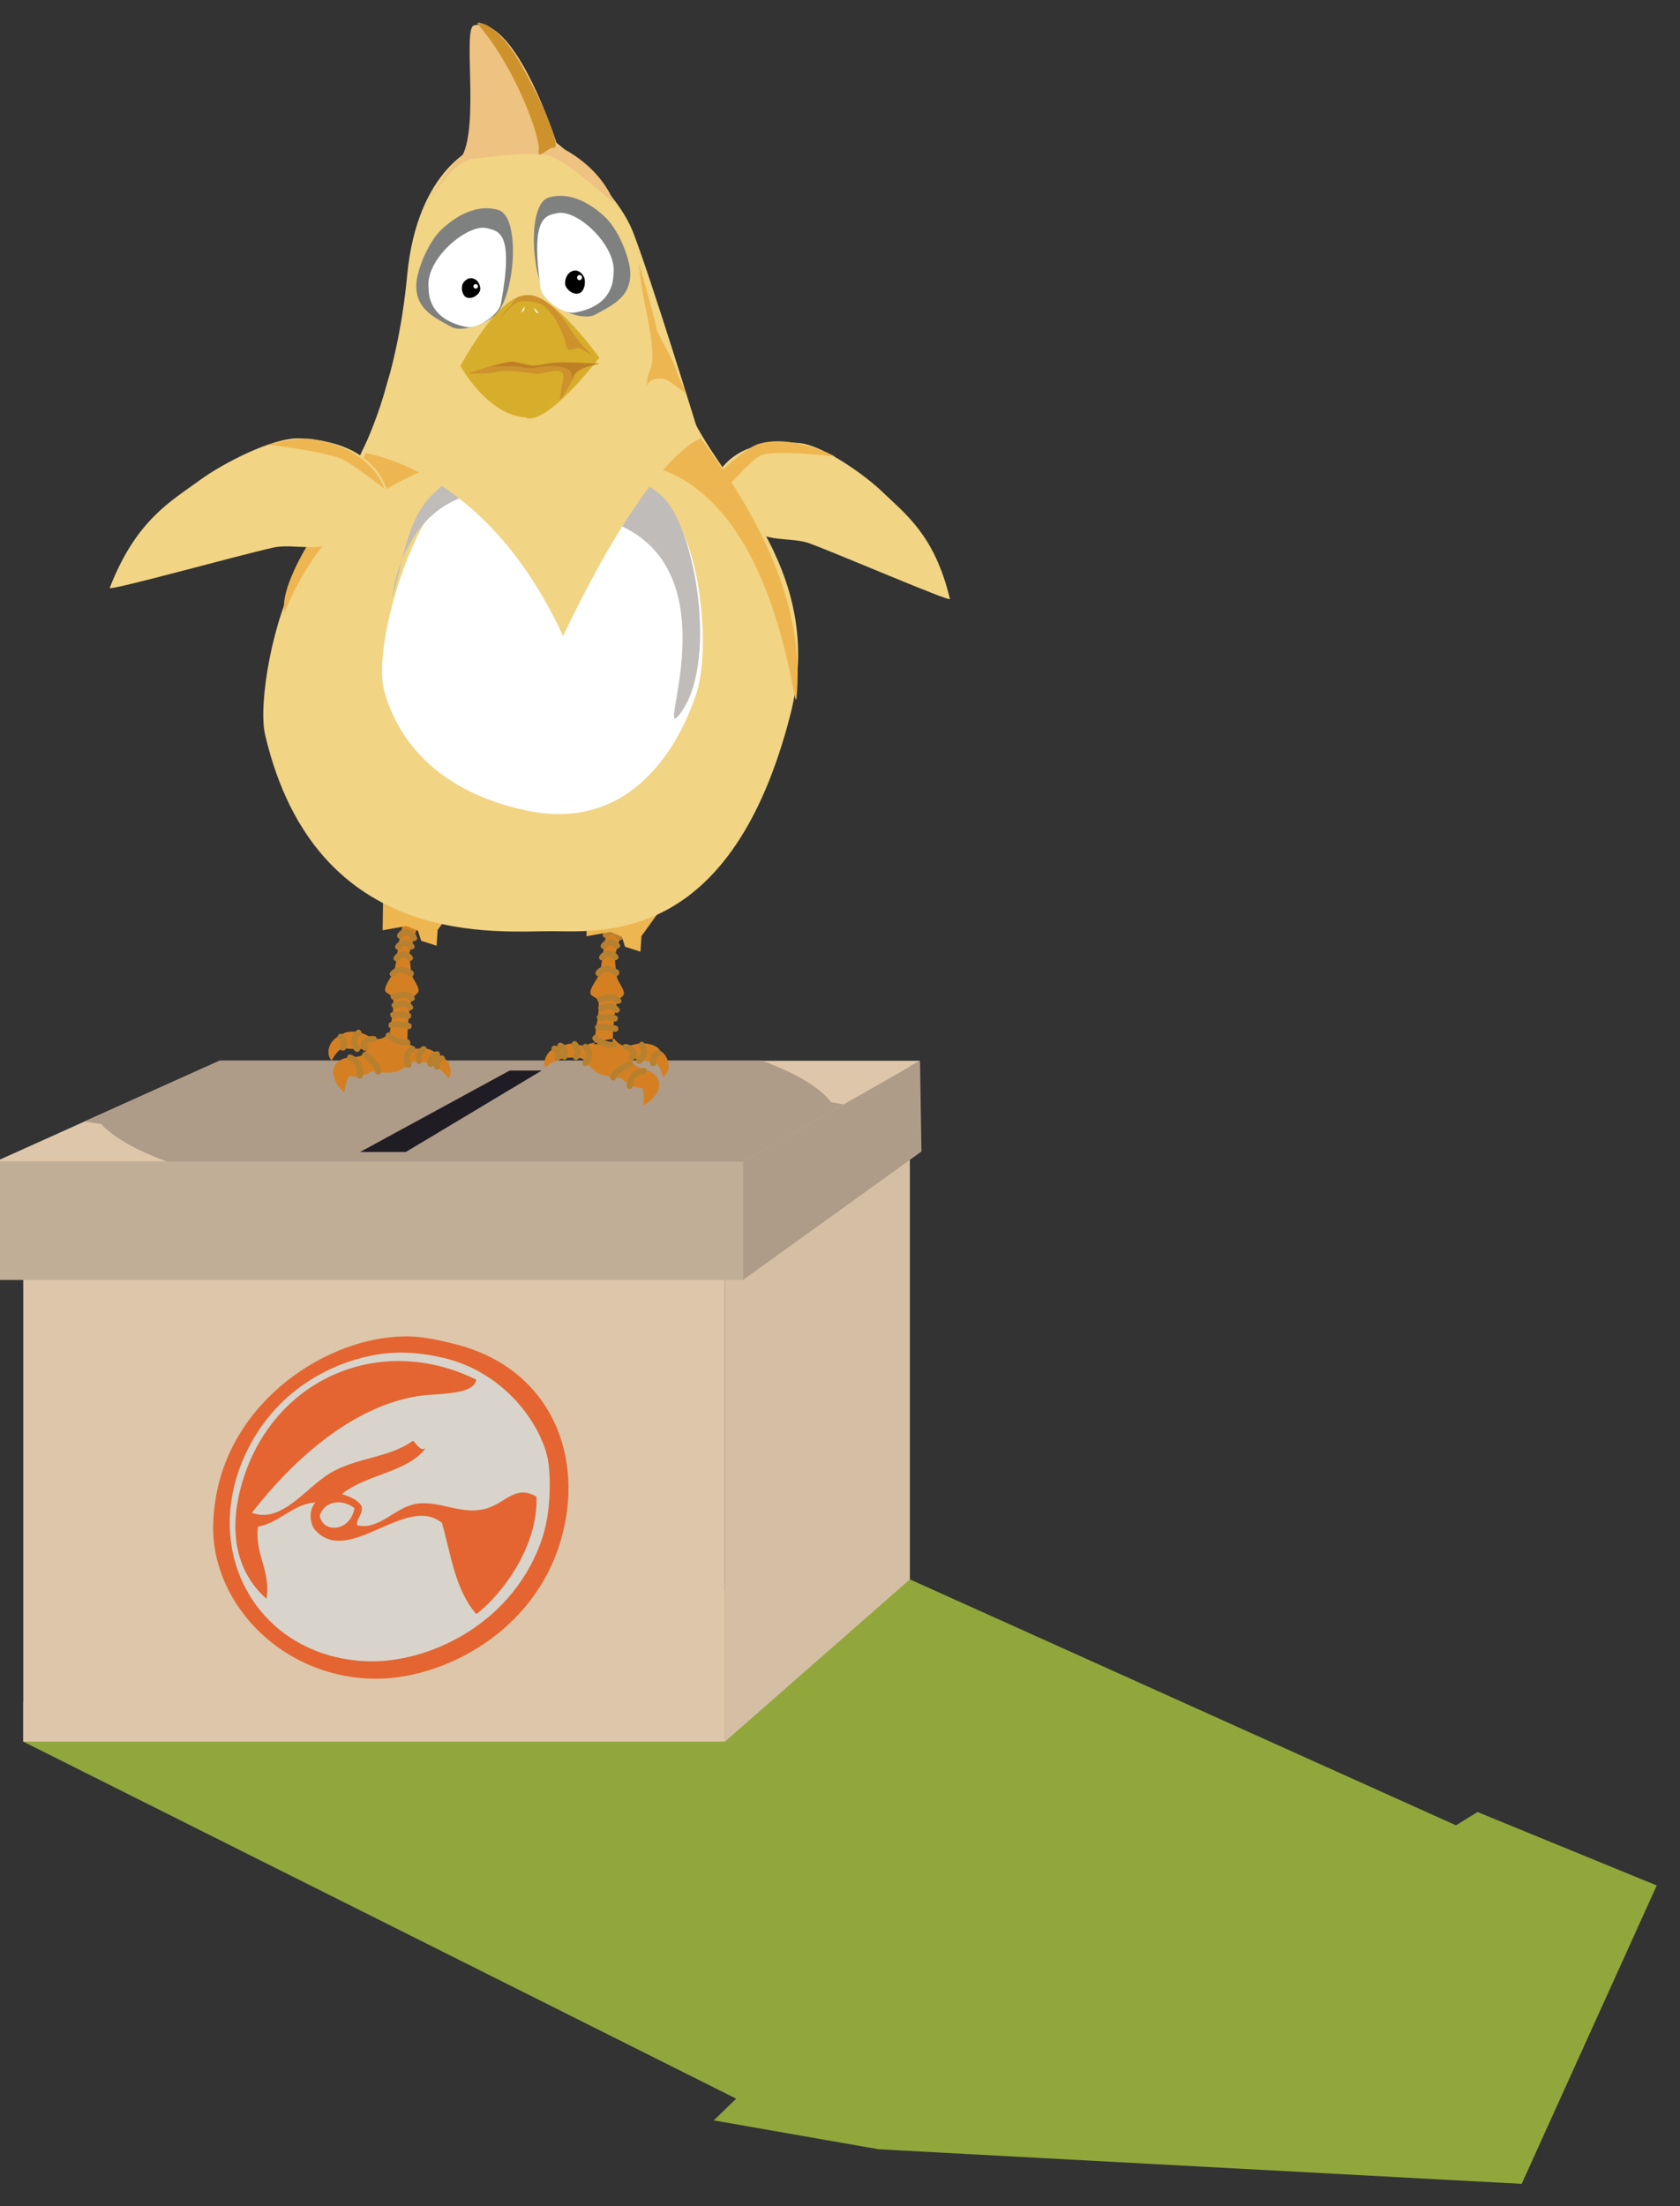 <?xml version="1.0" encoding="utf-8"?><svg xmlns="http://www.w3.org/2000/svg" width="320" height="420" xmlns:xlink="http://www.w3.org/1999/xlink" viewBox="-70.102 -78.461 320 420" enable-background="new -70.102 -78.461 320 420"><rect x="-70.102" y="-78.461" width="320" height="420" fill="#333333" stroke="none"/><path fill="#91A73C" d="M-65.673 253.101l135.795 67.972-4.258 4.138 31.408 5.498 122.469 6.582 25.728-56.802-34.136-13.985-4.106 2.533-104.019-46.821-109.822 6.617-59.059 16.746z"/><path fill="#DDC6AA" d="M-65.673 142.709h133.65v110.392h-133.65z"/><path fill="#D4BEA4" d="M103.208 222.216l-35.23 30.885v-110.392l35.23-19.228z"/><path fill="#C1AE97" d="M-71.046 142.709h142.47v22.501h-142.47z"/><path fill="#AE9C88" d="M71.423 165.21l33.991-24.451-.276-17.278-33.715 19.228z"/><path fill="#DDC6AA" d="M71.423 142.709h-142.469l42.755-19.228h133.429z"/><path fill="#D8D4CB" d="M34.154 196.052c5.53 15.396-3.267 33.302-19.63 39.994-16.371 6.687-34.121-.372-39.649-15.773-5.528-15.395 3.264-33.302 19.63-39.992 16.365-6.686 34.123.374 39.649 15.771z"/><path fill="#E46531" d="M16.695 177.455c18.232 4.664 24.7 21.45 20.017 37.352-5.125 17.444-22.058 26.031-34.455 26.305-18.134.391-32.041-14.057-31.749-29.117.413-21.544 19.294-34.36 33.522-35.848 3.95-.418 6.643-.233 12.665 1.308zm-17.611 2.506c-7.684 1.923-17.284 7.19-22.504 18.579-8.579 18.713 2.553 38.142 22.677 39.236 12.362.687 28.867-7.413 34.06-23.824 1.613-5.11 1.5-12.138.851-14.988-1.48-6.519-8.2-16.242-19.948-18.954-6.645-1.525-11.281-1.021-15.136-.049zM20.614 184.193c-.457 3.043-7.549 2.542-11.271 3.154-12.018 1.989-23.111 11.466-31.473 22.192 6.005 2.21 10.594-5.411 15.747-8.027 5.101-2.599 10.43-2.504 14.973-5.696.507.425 1.457 2.244 2.421 1.359-3.356 4.665-11.273 4.969-16.001 8.807 1.725.515 3.151 1.192 3.745 2.288.413 1.561-1.165 2.459-.789 3.642 4.176.994 7.11-3.4 11.167-4.075 4.552-.757 8.829 2.372 13.653.81 3.52-1.145 5.455-4.504 9.304-2.162.327 9.379-6.414 18.445-11.459 22.347-4.137-4.794-4.803-11.358-6.558-17.368-6.842-5.61-17.817 8.493-24.175 1.326-.829-.938-1.398-3.563.082-5.215-4.228.23-6.9 3.93-10.932 4.593-.709 5.215 2.507 8.428 1.607 13.746-5.748-5.086-7.151-12.631-4.91-21.118 5.417-20.508 26.264-29.793 44.869-20.603zm-29.823 25.873c.678 3.606 5.976 2.929 6.613-1.427-2.166-1.724-5.581-1.531-6.613 1.427z"/><defs><path id="a" d="M71.466 142.696h-142.472l42.753-19.229h133.429z"/></defs><clipPath id="b"><use xlink:href="#a" overflow="visible"/></clipPath><g fill="#AE9C88" clip-path="url(#b)"><path d="M89.616 135.253c-.309 10.228-32.457 17.539-71.802 16.34-39.345-1.203-70.983-10.465-70.671-20.691.313-10.226 32.459-17.538 71.803-16.336 39.343 1.205 70.983 10.467 70.67 20.687z"/><ellipse cx="83.388" cy="137.876" transform="matrix(.107 -.994 .994 .107 -62.605 206.064)" rx="7.151" ry="23.835"/><ellipse cx="-42.358" cy="129.892" transform="matrix(.031 -1 1 .031 -170.893 83.581)" rx="6.195" ry="23.835"/></g><path fill="#0E0C17" d="M7.186 140.857h-8.711l28.503-15.513 6.116-.006z" opacity=".88" enable-background="new"/><path fill="#D48022" d="M50.09 122.885c.489 2.664 3.397 1.625 4.857 3.633 1.684 2.311-1.197 4.945-2.48 5.401 0 0 .226-3.289-.397-3.28-2.083.032-3.797-1.804-3.797-1.804s-3.782-.254-5.059-1.375c-2.902-2.529-1.827-2.409-3.284-2.54-4.558-.416-5.915 1.911-6.104 1.803-.764-.446.287-3.54 1.784-3.438.205.017 2.135-1.254 3.574-1.048.367.054 2.789.654 2.789.654l-.061-.57s4.854-1.234 5.026-.992c1.732 2.432 3.547.715 5.45.826 2.812.163 3.178 1.387 3.306 1.46 1.815 1.062 2.13 3.966.486 4.984 0 0-.504-2.756-2.022-2.868-1.036-.079-4.068-.846-4.068-.846zM-.131 121.248c-1.089 2.48-3.679.802-5.563 2.41-2.169 1.862.027 5.097 1.17 5.831 0 0 .54-3.247 1.14-3.097 2.02.511 4.111-.88 4.111-.88s3.741.62 5.242-.168c3.411-1.796 2.334-1.925 3.782-1.722 4.529.649 5.312 3.225 5.519 3.161.854-.257.542-3.511-.939-3.753-.203-.032-1.792-1.71-3.241-1.844-.364-.032-2.866-.007-2.866-.007l.195-.545s-4.439-2.317-4.664-2.119c-2.247 1.962-3.617-.122-5.491-.455-2.771-.487-3.416.62-3.553.668-2.007.615-2.988 3.362-1.622 4.73 0 0 1.124-2.564 2.632-2.323 1.022.158 4.148.113 4.148.113zM7.14 97.333c-1.118-.076-1.506 6.642-2.098 8.837-.289 1.056-2.005 2.93-1.769 3.994.101.459 1.232.788 1.413 1.218.504 1.205-.354 5.212-.354 5.212l-.354 3.197 3.501.012s.107-6.285.929-8.167c.187-.427 1.146-.952 1.218-1.413.131-.825-1.077-2.273-1.286-3.081-.265-1.01-.469-4.145-.469-4.145l1.448-4.766-2.179-.898zM46.243 97.881c-1.118-.075-1.506 6.645-2.096 8.833-.287 1.055-2.007 2.931-1.769 4.001.101.452 1.231.785 1.411 1.218.507 1.205-.351 5.212-.351 5.212l-.357 3.195 3.504.013s.104-6.288.926-8.17c.189-.426 1.146-.951 1.222-1.413.128-.824-1.079-2.272-1.29-3.081-.263-1.011-.467-4.146-.467-4.146l1.445-4.768-2.178-.894z"/><path fill="#B7802F" d="M6.619 99.98c.388-.704 1.381-.336 1.573.325.211.728 1.344.415 1.132-.312-.47-1.61-2.831-2.221-3.718-.606-.364.664.649 1.257 1.013.593zM5.944 104.268c.344-.544 1.143-.624 1.512-.053.406.634 1.421.046 1.01-.593-.848-1.321-2.717-1.248-3.535.053-.403.645.611 1.233 1.013.593zM5.235 107.25c.698-.906 1.882-.406 2.643.125.623.434 1.208-.583.593-1.013-1.39-.97-3.139-1.141-4.25.295-.463.6.559 1.183 1.014.593zM5.38 113.476c.661-.3 1.607-.568 2.105.146.428.62 1.443.033 1.013-.593-.907-1.311-2.401-1.161-3.712-.568-.688.312-.09 1.323.594 1.015zM4.454 117.241c1.071-.144 2.102-.105 3.142.203.726.217 1.036-.915.312-1.13-1.133-.339-2.288-.403-3.454-.246-.739.099-.748 1.272 0 1.173zM3.518 119.076c.929.956 2.792 1.644 4.115 1.441.749-.112.428-1.243-.309-1.13-.886.135-2.372-.52-2.976-1.143-.527-.541-1.357.29-.83.832zM1.238 118.792c-1.468-.318-3.686 1.252-2.151 2.657.558.51 1.392-.318.83-.83-.291-.263-.156-.307.154-.487.224-.128.592-.266.854-.212.738.163 1.052-.966.313-1.128zM-2.097 117.667c-1.227.852-1.466 2.89-.389 3.965.535.535 1.365-.295.829-.831-.512-.508-.458-1.698.151-2.118.619-.43.034-1.445-.591-1.016zM-5.531 119.441c.5.322.377.937.197 1.406-.269.709.869 1.01 1.135.311.382-1.01.205-2.122-.739-2.734-.636-.409-1.224.606-.593 1.017zM-3.582 123.444c1.171.425 1.668 1.531 1.425 2.72-.151.739.979 1.052 1.132.312.379-1.849-.443-3.512-2.244-4.161-.715-.258-1.02.876-.313 1.129zM-.936 122.726c.965.82 2.096 1.635 2.307 2.967.118.745 1.248.428 1.135-.312-.244-1.54-1.491-2.531-2.609-3.486-.575-.485-1.409.34-.833.831zM8.318 120.698c-1.584.522-1.861 2.512-1.125 3.837.364.662 1.379.07 1.01-.593-.344-.62-.405-1.842.425-2.113.716-.235.409-1.37-.31-1.131zM10.311 120.774c-1.051.631-1.659 1.93-1.063 3.07.35.673 1.362.08 1.013-.593-.293-.556.174-1.185.645-1.465.646-.387.056-1.403-.595-1.012zM12.999 121.685c-1.143.269-1.949 1.384-1.653 2.551.188.733 1.321.425 1.135-.312-.147-.56.325-.99.828-1.109.738-.171.425-1.302-.31-1.13zM13.934 122.479c-1.106.257-1.685 1.183-1.378 2.282.202.729 1.333.422 1.132-.312-.137-.494.072-.728.559-.837.735-.174.422-1.303-.313-1.133zM4.955 115.364c.888-.129 1.687-.132 2.549.128.726.22 1.034-.913.312-1.13-1.071-.322-2.076-.29-3.173-.129-.746.11-.427 1.24.312 1.131zM6.252 102.092c.341-.544 1.141-.626 1.508-.054.411.635 1.424.045 1.013-.594-.848-1.32-2.716-1.246-3.533.055-.405.642.612 1.232 1.012.593zM5.172 111.835c.669-.3 2.076-.69 2.622.055.441.604 1.458.021 1.01-.593-.99-1.358-2.878-1.078-4.229-.477-.684.309-.088 1.322.597 1.015zM45.771 99.831c.388-.706 1.381-.33 1.573.329.211.726 1.34.417 1.13-.312-.467-1.611-2.824-2.224-3.715-.61-.367.662.646 1.254 1.012.593zM45.099 104.121c.341-.547 1.14-.624 1.503-.05.411.634 1.423.047 1.014-.593-.846-1.321-2.716-1.254-3.532.05-.401.645.615 1.231 1.015.593zM44.293 107.215c.753-.975 1.857-.604 2.737.007.62.432 1.205-.584.592-1.012-1.283-.892-3.095-1.203-4.161.175-.456.592.369 1.426.832.83zM45.405 101.943c.339-.546 1.14-.63 1.506-.055.408.634 1.423.045 1.014-.593-.848-1.32-2.719-1.247-3.538.053-.398.644.617 1.232 1.018.595zM44.743 113.978c.662-.298 1.607-.566 2.105.148.428.617 1.445.03 1.015-.595-.909-1.311-2.401-1.159-3.712-.566-.691.309-.094 1.321.592 1.013zM43.972 117.722c1.009-.135 2.007-.07 2.984.228.726.222 1.034-.912.309-1.132-1.19-.359-2.38-.391-3.608-.227-.742.102-.423 1.234.315 1.131zM42.881 119.578c.926.958 2.794 1.647 4.115 1.445.749-.111.428-1.243-.309-1.132-.886.136-2.374-.52-2.973-1.144-.527-.545-1.357.286-.833.831zM44.317 115.863c.886-.123 1.686-.126 2.548.135.726.222 1.034-.912.312-1.132-1.071-.324-2.074-.29-3.171-.135-.747.104-.429 1.234.311 1.132zM44.535 112.34c.666-.301 2.079-.693 2.621.051.437.607 1.458.022 1.011-.593-.983-1.359-2.885-1.077-4.228-.474-.687.311-.09 1.324.596 1.016zM49.038 121.472c.237.009.469.184.66.313.314.215.525.415.146.614-.669.354-.076 1.365.593 1.014 1.836-.969.108-3.054-1.399-3.114-.757-.032-.754 1.141 0 1.173zM51.712 120.882c.484.563.23 1.728-.391 2.093-.652.384-.061 1.397.593 1.013 1.313-.77 1.598-2.801.626-3.939-.492-.573-1.319.261-.828.833zM55.096 121.504c-1.064.36-1.521 1.372-1.402 2.448.08.744 1.255.75 1.174 0-.054-.499-.024-1.125.54-1.318.711-.241.406-1.374-.312-1.13zM52.508 124.84c-1.897.178-3.138 1.564-3.238 3.449-.038.755 1.136.752 1.173 0 .064-1.205.828-2.16 2.065-2.276.747-.066.752-1.24 0-1.173zM49.544 123.633c-1.321.641-2.782 1.282-3.406 2.713-.293.688.713 1.283 1.014.593.536-1.24 1.844-1.739 2.981-2.291.685-.33.089-1.341-.589-1.015zM41.106 121.358c.734.479.37 1.634-.125 2.15-.522.547.306 1.378.831.831 1.049-1.099 1.283-3.082-.113-3.996-.636-.412-1.224.604-.593 1.015zM38.919 120.741c.382.388.678 1.121.25 1.582-.509.557.318 1.391.831.831.866-.947.603-2.37-.25-3.243-.532-.539-1.362.289-.831.83zM36.329 121.128c.457.241.808.77.525 1.277-.366.663.646 1.256 1.011.593.585-1.056.092-2.331-.944-2.886-.668-.352-1.261.662-.592 1.016zM35.223 121.665c.44.228.593.5.33.945-.382.654.628 1.247 1.011.593.576-.983.257-2.031-.749-2.554-.671-.347-1.265.666-.592 1.016z"/><path fill="#F1D484" d="M65.135 15.714s1.148-11.255 16.953-9.837c4.598.412 12.62 6.134 15.938 9.352 4.32 4.183 9.898 8.148 12.809 20.341.156.654-21.306-8.604-26.839-10.62-3.32-1.209-8.651-.016-11.679-3.292-2.059-2.234-7.182-5.944-7.182-5.944z"/><path fill="#EEB651" d="M2.885 91.541l-.106 7.099 4.544-.815 2.183.896.619 1.914 2.927.948.204-2.983 4.128-5.706zM41.714 92.676l-.105 7.098 4.544-.81 2.181.895.62 1.913 2.928.945.204-2.98 4.129-5.705z"/><path fill="#F1D484" d="M4.739-4.491c-3.077 5.922-12.119 25.429-18.114 35.58-4.689 7.94-7.631 24.374-6.226 30.358 9.743 41.47 44.989 37.244 54.919 37.369 10.559.135 34.055 1.546 45.071-40.999 7.476-28.897-14.507-45.204-19.451-58.754-5.97-16.388-23.649-14.812-31.553-14.932-18.703-.281-22.097 6.468-24.646 11.378z"/><path fill="#fff" stroke="#fff" stroke-width=".266" d="M15.1 15.765c-6.838 5.227-14.125 28.945-11.892 37.254 2.021 7.514 8.397 18.694 26.854 22.663 21.508 4.626 29.957-14.955 32.303-21.972 2.822-8.451.91-28.959-5.426-35.219-7.728-7.625-33.213-9.32-41.839-2.726z"/><path fill="#BFBCBA" d="M14.781 13.485c-6.765 5.174-7.124 10.245-10.093 21.702-.271 1.042 2.606-35.5 44.725-12.913 19.192 10.292 5.273 41.066 9.861 35.349 7.513-9.352 3.196-35.242-3.082-41.435-7.647-7.554-32.869-9.229-41.411-2.703z"/><path fill="#EEB651" d="M4.289-7.602c-1.765 4.961-3.464 16.348-9.499 23.815-5.895 7.295-11.608 17.212-10.72 21.85.218 1.138 11.864-41.97 69.364-27.899 25.146 6.156 27.697 49.289 28.189 44.156 2.878-29.858-24.984-56.357-30.939-65.837-7.203-11.469-20.433-9.04-27.043-7.908-15.649 2.691-17.89 7.717-19.352 11.823z"/><path fill="#F1D484" d="M21.126-74.213v23.474s-11.731 3.875-13.687 24.813c-1.955 20.937-8.682 33.6-8.682 33.6s23.542 2.515 38.404 35.008c0 0 14.365-31.731 26.096-37.699 0 0-9.281-30.306-12.8-39.3-3.52-8.994-16.033-18.083-16.033-18.083s-4.695-17.132-13.298-21.813z"/><path fill="#221E21" d="M50.766 9.873" opacity=".5" enable-background="new"/><path fill="#7F8080" d="M44.798-37.459c3.052 2.609 5.087 8.427 5.154 10.854.107 4.334-2.716 5.978-6.807 8.093-2.083 1.076-6.969-.851-8.515-2.57-3.547-3.937-4.454-18.553-.208-19.781 5.161-1.497 9.693 2.82 10.376 3.404z"/><path fill="#fff" d="M36.212-37.905c3.663-.676 11.292 6.285 10.543 11.68-.082.596.196 6.039-7.503 7.286-2.183.352-6.116-2.637-6.403-4.674-1.907-13.638.877-13.833 3.363-14.292z"/><path d="M39.053-26.901c1.127-.319 1.998.772 2.169 1.404.281 1.078-.104 2.67-1.13 2.905-1.283.291-2.429-.996-2.542-1.705-.112-.705.221-2.238 1.503-2.604zM39.154-26.211c.785-.124 1.271.642 1.375 1.289.15.958-.733 1.49-1.06 1.508-.807.041-1.143-.491-1.247-1.206.001.001-.162-1.422.932-1.591z"/><ellipse cx="40.276" cy="-25.602" fill="#fff" transform="matrix(.988 .157 -.157 .988 -3.521 -6.644)" rx=".465" ry=".495"/><path fill="#7F8080" d="M14.426-35.155c-3.073 2.584-5.148 8.389-5.23 10.816-.146 4.331 2.67 6 6.746 8.139 2.077 1.092 6.972-.797 8.536-2.509 3.57-3.906 4.58-18.52.345-19.779-5.15-1.529-9.709 2.752-10.397 3.333z"/><path fill="#fff" d="M22.563-35.031c-3.629-.83-11.55 5.795-11.038 11.216.058.602-.452 6.029 7.184 7.601 2.169.442 6.225-2.369 6.601-4.394 2.491-13.543-.281-13.857-2.747-14.423z"/><path d="M19.983-25.445c-1.036-.275-1.857.656-2.016 1.193-.272.918.073 2.282 1.014 2.483 1.191.254 2.261-.842 2.372-1.449.112-.6-.183-1.907-1.37-2.227zM19.863-24.899c-.729-.107-1.184.543-1.285 1.099-.148.815.662 1.271.965 1.285.743.04 1.06-.414 1.167-1.022 0-.001.162-1.213-.847-1.362z"/><circle cx="20.503" cy="-23.949" r=".429" fill="#fff"/><path fill="#D7AE2B" d="M44.052-10.344s-9.189-12.95-13.882-11.731c0 0-4.015-1.876-12.592 13.261 0 0 5.162 9.399 12.396 9.802-.001-.003 2.934 2.7 14.078-11.332z"/><path fill="#EEC280" d="M46.987-39.696c.113.277-8.955-8.241-12.703-9.177-3.278-.822-10.948.286-14.308.635-4.951.516-11.037 12.809-9.407 9.84 4.854-8.838 7.356-10.354 7.356-10.354 3.252-6.112.086-24.312 2.252-24.878 8.085-2.11 15.929 22.99 15.929 22.99s7.643 2.977 10.881 10.944z"/><path fill="#CE922D" d="M29.686-65.185c-5.424-9.915-8.944-8.891-8.944-8.891 7.447 8.488 12.171 22.018 11.764 24.231-.403 2.194 2.044-.854 3.012-.505.566.205.455-3.347-5.832-14.835z"/><path fill="#EEB651" d="M51.548-28.376s.196 2.836 1.073 7.195c1.008 5.032 2.218 10.837 1.1 13.176-.773 1.63-.565 3.127-.565 3.127.153-1.195 1.751-1.724 3.199-1.485.681.113 3.079 1.958 4.069 2.689.647.474-1.58-3.333-1.659-4.131-.119-1.229-3.62-7.192-3.728-7.718-.892-4.41-3.489-12.853-3.489-12.853z"/><path fill="#F1D484" d="M4.265 18.41s.418-12.604-17.249-13.417c-5.143-.237-14.863 4.874-19.013 7.925-5.391 3.969-12.158 7.513-17.205 20.542-.272.699 24.826-6.295 31.243-7.692 3.853-.839 9.556 1.288 13.395-1.877 2.609-2.155 8.829-5.481 8.829-5.481z"/><path fill="#CE922D" d="M26.643-7.862c1.369.006 4.076.438 5.435.589 1.094.124 3.987-1.107 4.885-.275.495.458.062 2.041-.073 2.702-.128.625-.394 2.517-.394 2.517 1.735-1.927 2.319-3.987 3.248-5.287.517-.723 4.39-1.621 4.39-1.621s-5.255-.218-6.758-.275c-1.552-.058-4.466.738-6.019.641-1.075-.063-3.241-.796-4.32-.733-2.002.114-8.096 2.269-8.096 2.269s3.733.124 5.025-.211c.675-.175 2.002-.316 2.677-.316zM24.242-15.968c-.134.26 1.812-3.854 4.244-4.948 1.063-.475 3.619-.128 4.615.462.751.442 1.946 1.783 2.41 2.519.578.917 1.482 2.885 1.873 3.888.208.52.269 1.818.745 2.118.413.26 1.445-.271 1.931-.237.65.039 3.128 1.685 3.128 1.685-3.492-2.819-4.922-5.94-5.857-7.105-1.252-1.564-3.345-3.987-5.881-4.602-1.301-.314-3.13.065-3.765 1.144-1.261 2.147-.564-.408-3.443 5.076z"/><path fill="#BF8025" d="M23.549-8.696s2.896-.899 3.891-.917c.967-.019 2.826.703 3.784.754 1.072.053 3.173-.522 4.244-.577 2.129-.119 8.536.208 8.536.208s-5.136.795-4.995 3.055c.028.424-.163-1.366-.482-1.657-.749-.693-2.414-1.336-6.804-.609-1.635.27-2.169-.244-3.828-.259-1.084-.011-4.346.002-4.346.002z"/><path fill="#fff" d="M29.769-20.083s.064.424.012.554c-.089.211-.666.642-.666.642l.336-.615.318-.581zM32.503-18.825s-.422-.102-.514-.2c-.162-.165-.339-.862-.339-.862l.437.55.416.512z"/><path fill="#EEB651" d="M-18.926 6.207s11.38 1.347 14.241 2.878c2.783 1.494 7.801 5.519 7.801 5.519s-2.157-7.67-13.641-9.467c-3.064-.484-8.401 1.07-8.401 1.07zM68.675 14.029l-1.604-2.66s5.052-4.572 7.112-5.251c6.388-2.117 14.775 2.322 14.775 2.322s-11.786-1.423-14.289-.122c-1.796.934-5.994 5.711-5.994 5.711z"/></svg>